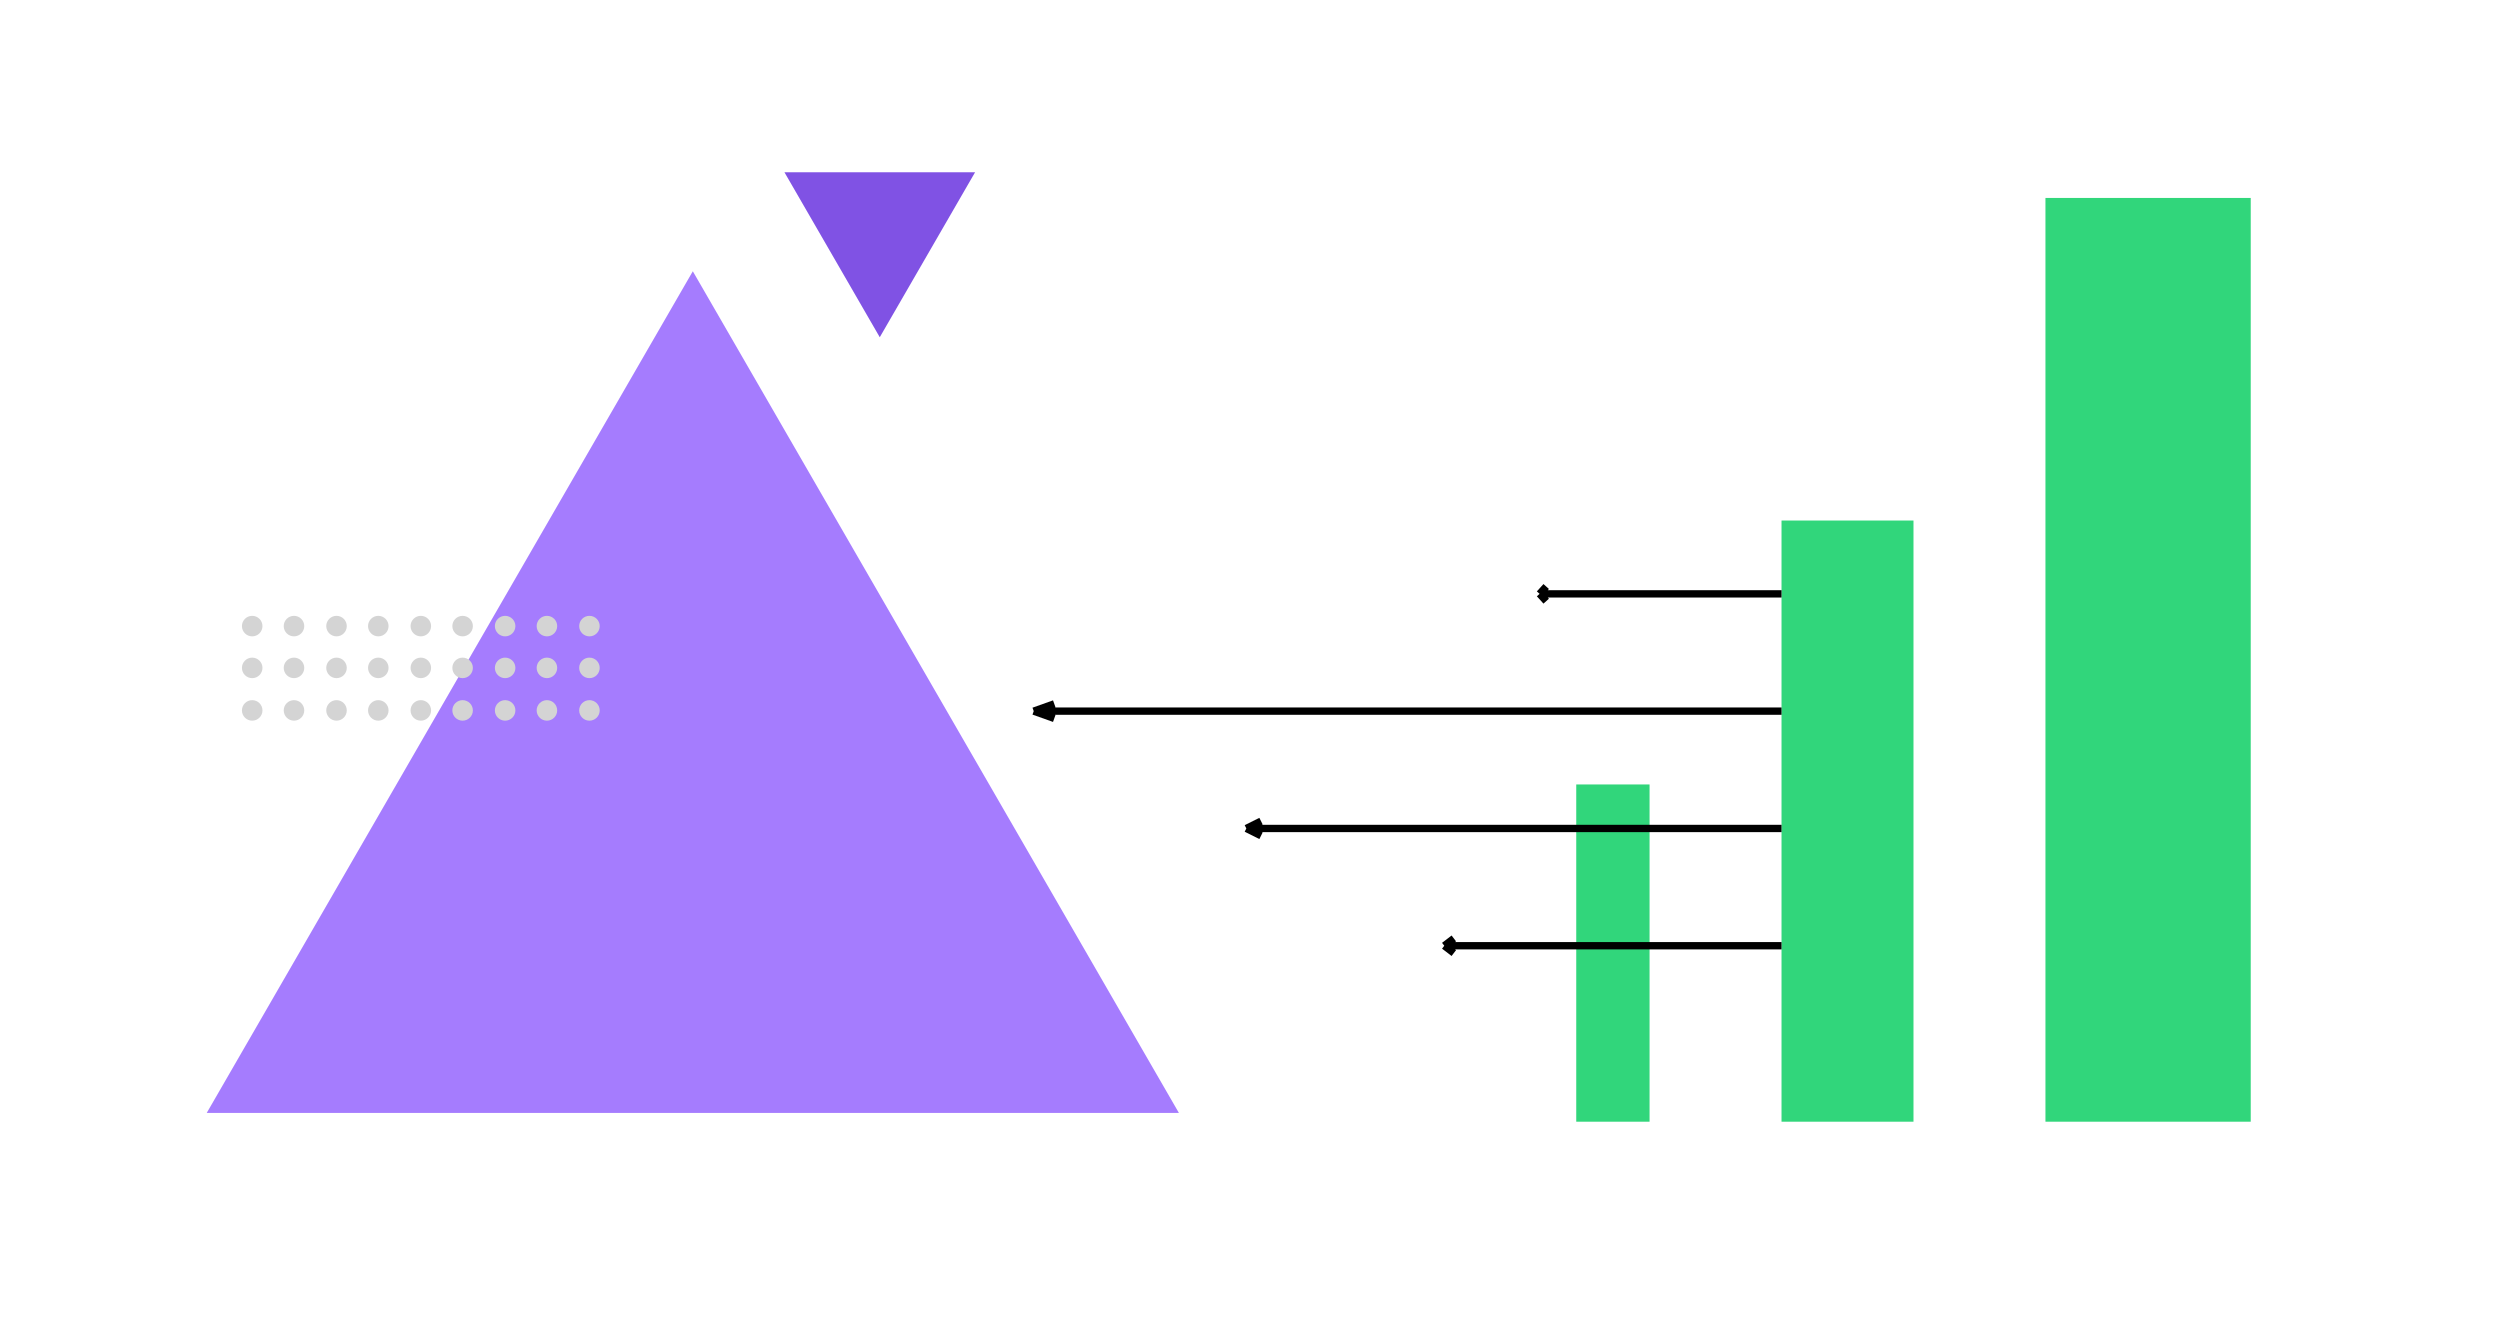<svg width="341" height="180" fill="none" xmlns="http://www.w3.org/2000/svg"><g clip-path="url(#clip0)"><path fill="#31D67B" d="M279 27h28v126h-28zM243 71h18v82h-18zM215 107h10v46h-10z"/><path d="M243 113h-73m0 0l2 1m-2-1l2-1M243 97H141m0 0l2.8 1m-2.8-1l2.8-1M243 129h-46m0 0l1.3 1m-1.3-1l1.3-1M243 81h-33m0 0l.9 1m-.9-1l.9-1" stroke="#000"/><path d="M94.5 37l66.3 114.8H28.2L94.5 37z" fill="#A57CFE"/><circle cx="34.4" cy="85.4" r="1.4" fill="#D4D4D4"/><circle cx="40.1" cy="85.4" r="1.4" fill="#D4D4D4"/><circle cx="45.9" cy="85.4" r="1.4" fill="#D4D4D4"/><circle cx="51.6" cy="85.4" r="1.4" fill="#D4D4D4"/><circle cx="57.4" cy="85.4" r="1.4" fill="#D4D4D4"/><circle cx="63.1" cy="85.4" r="1.4" fill="#D4D4D4"/><circle cx="68.9" cy="85.4" r="1.4" fill="#D4D4D4"/><circle cx="74.6" cy="85.4" r="1.4" fill="#D4D4D4"/><circle cx="80.4" cy="85.4" r="1.4" fill="#D4D4D4"/><circle cx="34.4" cy="91.1" r="1.4" fill="#D4D4D4"/><circle cx="40.1" cy="91.1" r="1.4" fill="#D4D4D4"/><circle cx="34.4" cy="96.9" r="1.4" fill="#D4D4D4"/><circle cx="40.1" cy="96.9" r="1.4" fill="#D4D4D4"/><circle cx="45.9" cy="96.9" r="1.4" fill="#D4D4D4"/><circle cx="51.6" cy="96.9" r="1.4" fill="#D4D4D4"/><circle cx="57.4" cy="96.9" r="1.4" fill="#D4D4D4"/><circle cx="63.1" cy="96.9" r="1.4" fill="#D4D4D4"/><circle cx="68.9" cy="96.9" r="1.4" fill="#D4D4D4"/><circle cx="74.6" cy="96.9" r="1.4" fill="#D4D4D4"/><circle cx="80.4" cy="96.9" r="1.4" fill="#D4D4D4"/><circle cx="45.9" cy="91.1" r="1.4" fill="#D4D4D4"/><circle cx="51.6" cy="91.1" r="1.4" fill="#D4D4D4"/><circle cx="57.4" cy="91.1" r="1.4" fill="#D4D4D4"/><circle cx="63.1" cy="91.1" r="1.4" fill="#D4D4D4"/><circle cx="68.9" cy="91.1" r="1.4" fill="#D4D4D4"/><circle cx="74.6" cy="91.1" r="1.4" fill="#D4D4D4"/><circle cx="80.4" cy="91.1" r="1.4" fill="#D4D4D4"/><path d="M120 46l13-22.5h-26L120 46z" fill="#8052E4"/></g><defs><clipPath id="clip0"><path fill="#fff" d="M0 0h341v180H0z"/></clipPath></defs></svg>